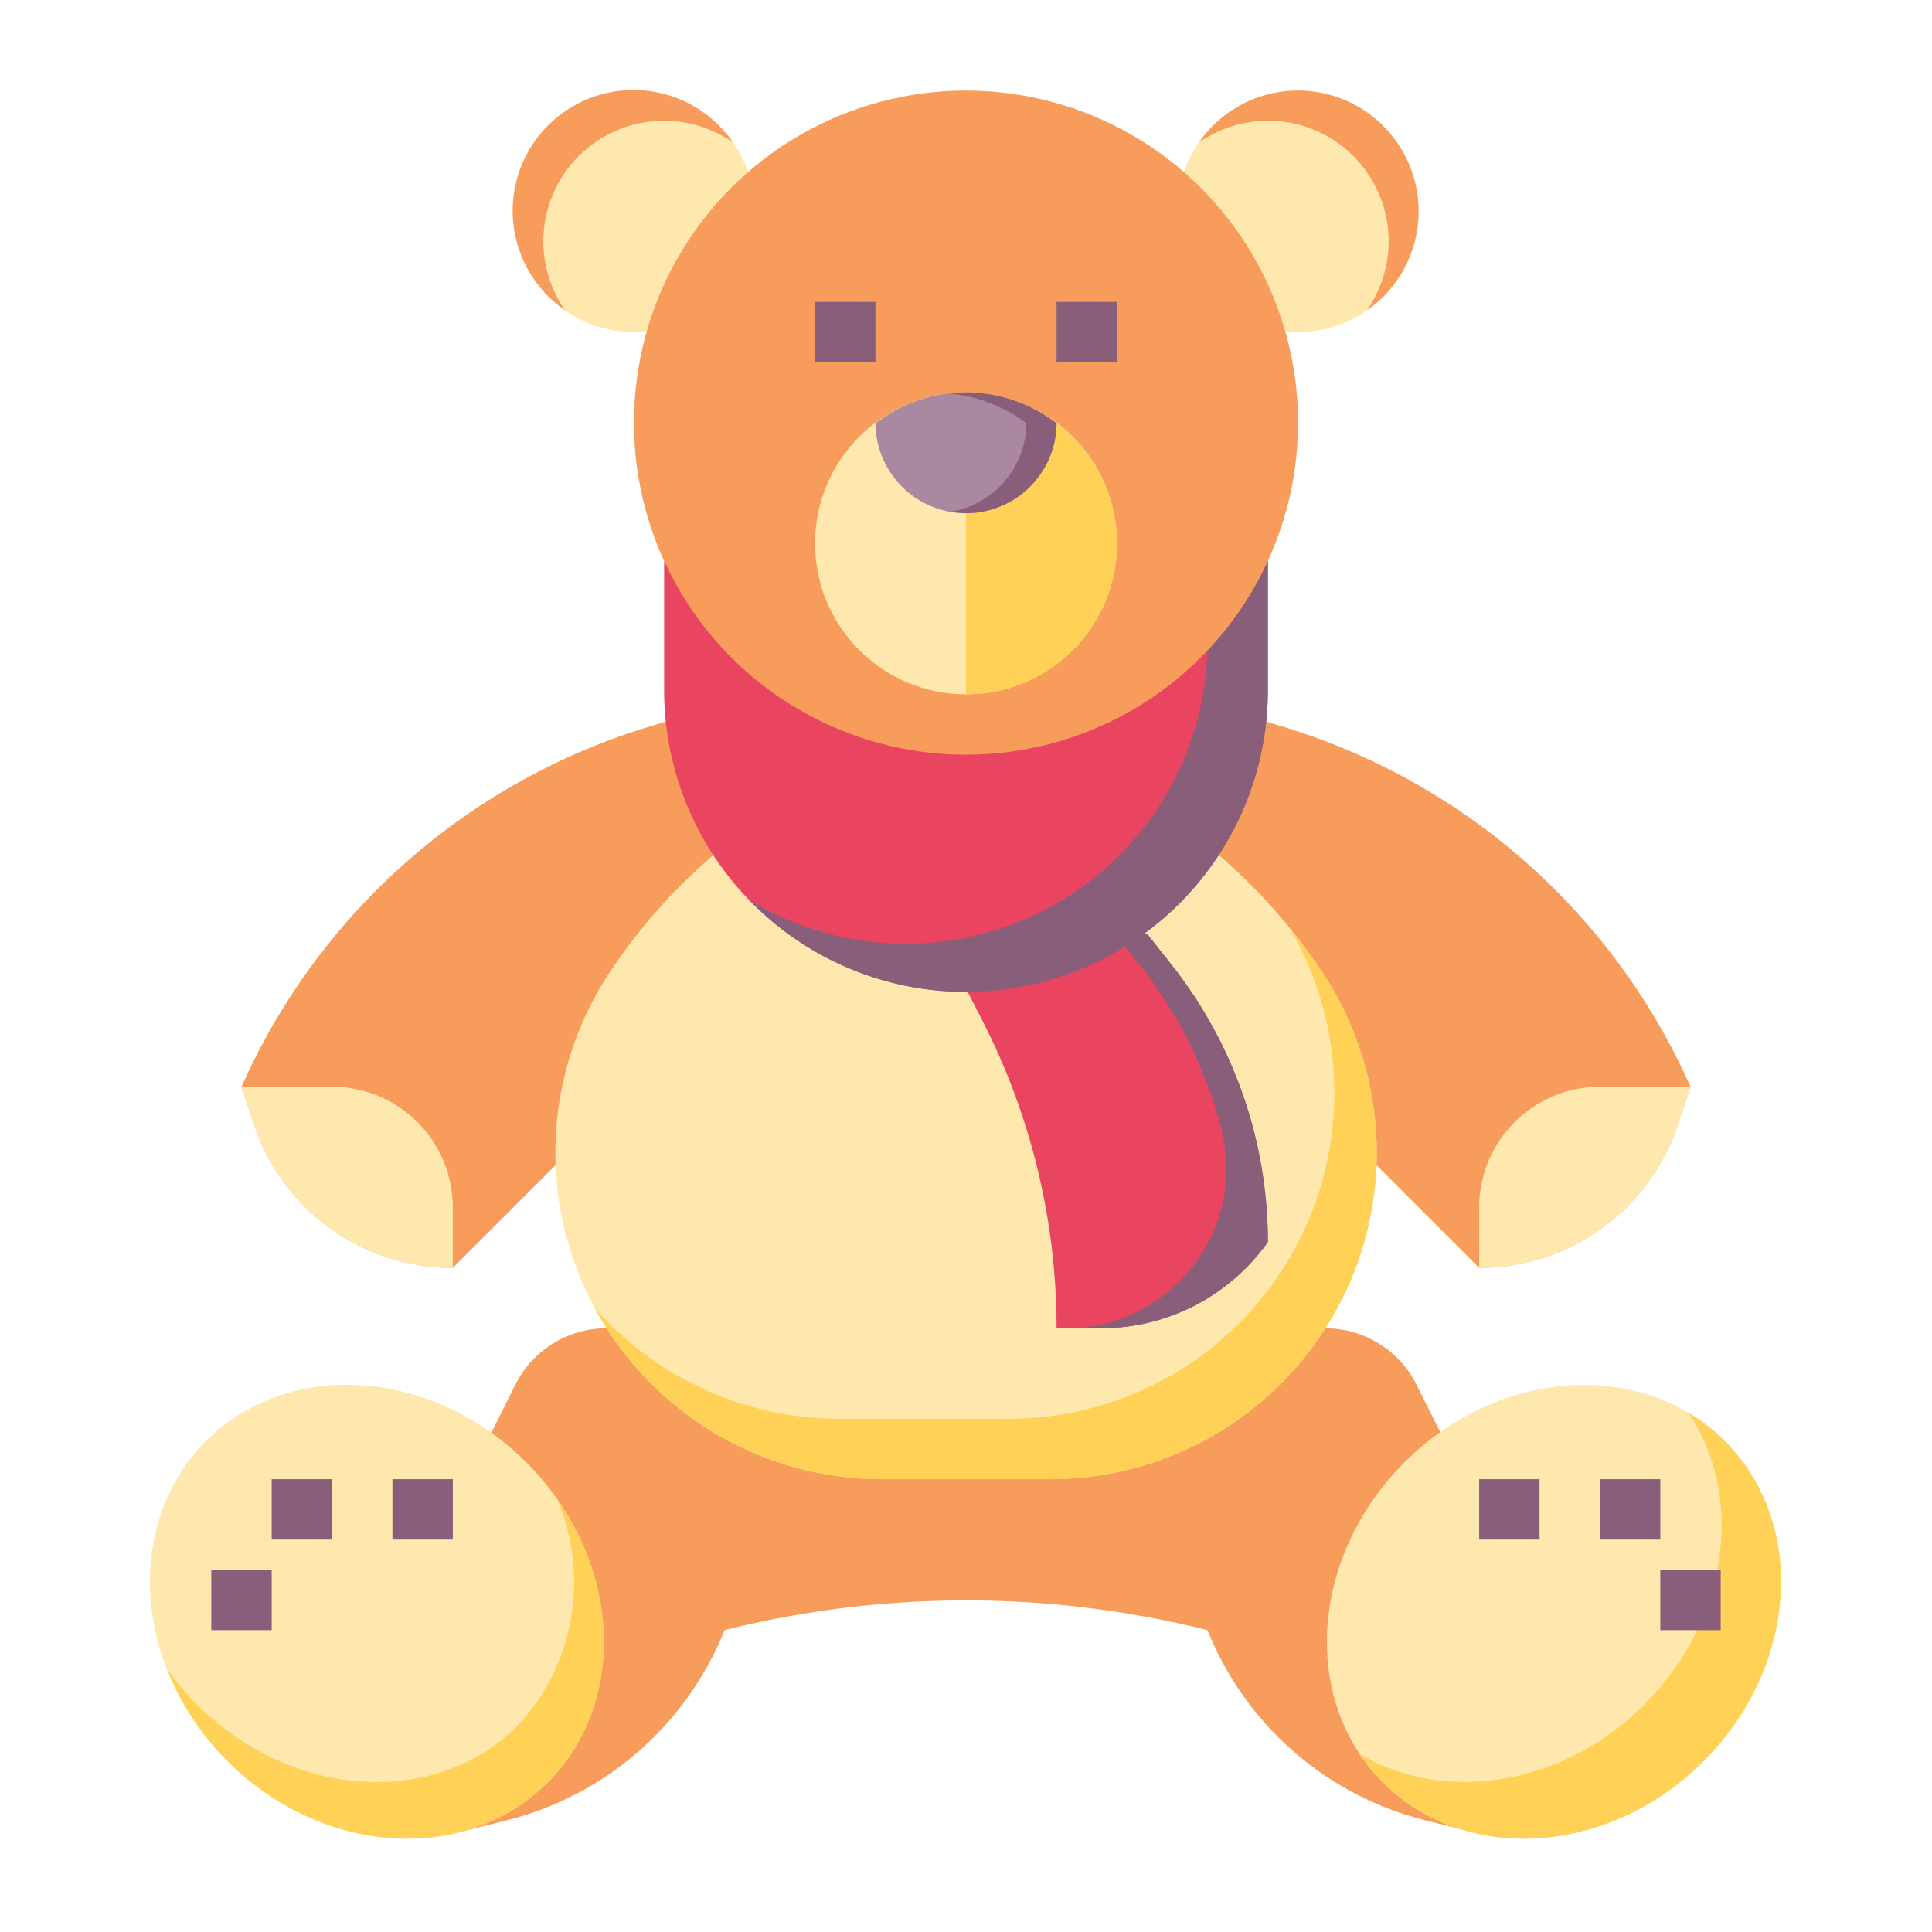<svg id="Flat" height="512" viewBox="0 0 64 64" width="512" xmlns="http://www.w3.org/2000/svg"><circle cx="21" cy="7" fill="#ffe8ae" r="4"/><path d="m18 8a3.995 3.995 0 0 1 6.281-3.281 4 4 0 1 0 -5.562 5.561 3.972 3.972 0 0 1 -.719-2.28z" fill="#f89c5b"/><circle cx="43" cy="7" fill="#ffe8ae" r="4"/><path d="m43 3a3.993 3.993 0 0 0 -3.281 1.719 3.994 3.994 0 0 1 5.562 5.561 4 4 0 0 0 -2.281-7.28z" fill="#f89c5b"/><path d="m45.606 38.606 3.394 3.394a6.937 6.937 0 0 0 6.581-4.743l.419-1.257a21.643 21.643 0 0 0 -13.413-11.9l-3.587-1.1h-14l-3.587 1.1a21.643 21.643 0 0 0 -13.413 11.9l.419 1.257a6.937 6.937 0 0 0 6.581 4.743l3.4-3.4z" fill="#f89c5b"/><path d="m49 40v2a6.937 6.937 0 0 0 6.581-4.743l.419-1.257h-3a4 4 0 0 0 -4 4z" fill="#ffe8ae"/><path d="m11 36h-3l.419 1.257a6.937 6.937 0 0 0 6.581 4.743v-2a4 4 0 0 0 -4-4z" fill="#ffe8ae"/><path d="m47.718 47.457-.792-1.584a3.389 3.389 0 0 0 -3.026-1.873h-23.8a3.389 3.389 0 0 0 -3.031 1.873l-.791 1.584-1.278 13.289 1.775-.443a10.524 10.524 0 0 0 7.225-6.303 32.988 32.988 0 0 1 16 0 10.523 10.523 0 0 0 7.22 6.3l1.889.473z" fill="#f89c5b"/><path d="m29 25-1.5.752a18.932 18.932 0 0 0 -7.286 6.431 10.821 10.821 0 0 0 -.985 10.161 10.816 10.816 0 0 0 9.982 6.656h5.578a10.816 10.816 0 0 0 9.984-6.656 10.821 10.821 0 0 0 -.985-10.161 18.932 18.932 0 0 0 -7.288-6.431l-1.5-.752z" fill="#ffe8ae"/><path d="m43.789 32.183c-.328-.492-.686-.961-1.057-1.419a10.795 10.795 0 0 1 -9.332 16.236h-5.583a10.811 10.811 0 0 1 -8.117-3.673 10.812 10.812 0 0 0 9.511 5.673h5.578a10.817 10.817 0 0 0 9-16.817z" fill="#ffd257"/><ellipse cx="12.49" cy="53.393" fill="#ffe8ae" rx="7" ry="8" transform="matrix(.707 -.707 .707 .707 -34.097 24.47)"/><path d="m18.438 49.631a6.968 6.968 0 0 1 -1.3 7.543c-2.734 2.733-7.482 2.417-10.606-.708a9.074 9.074 0 0 1 -1-1.186 8.891 8.891 0 0 0 2.008 3.063c3.125 3.124 7.873 3.441 10.607.707 2.406-2.406 2.447-6.373.291-9.419z" fill="#ffd257"/><ellipse cx="51.483" cy="53.393" fill="#ffe8ae" rx="8" ry="7" transform="matrix(.707 -.707 .707 .707 -22.676 52.043)"/><path d="m57.14 47.737a6.169 6.169 0 0 0 -1.2-.932c1.861 2.79 1.318 6.871-1.473 9.661-2.7 2.706-6.627 3.3-9.405 1.639a6.17 6.17 0 0 0 .765.945c2.734 2.734 7.483 2.417 10.607-.707s3.44-7.873.706-10.606z" fill="#ffd257"/><g fill="#895e7a"><path d="m7 52h2v2h-2z"/><path d="m9 49h2v2h-2z"/><path d="m13 49h2v2h-2z"/><path d="m55 52h2v2h-2z"/><path d="m53 49h2v2h-2z"/><path d="m49 49h2v2h-2z"/></g><path d="m32.055 32.858.483.941a22.364 22.364 0 0 1 2.462 10.201h1.48a6.758 6.758 0 0 0 5.52-2.859 14.807 14.807 0 0 0 -3.186-9.175l-.814-1.029-4 .063z" fill="#e94561"/><path d="m38.814 31.966-.814-1.029-1.042.016.8 1.013a14.8 14.8 0 0 1 2.7 5.417 5.3 5.3 0 0 1 -4.967 6.617h.989a6.758 6.758 0 0 0 5.52-2.859 14.807 14.807 0 0 0 -3.186-9.175z" fill="#895e7a"/><path d="m42 18.588v4.27a10 10 0 0 1 -2.929 7.071 10 10 0 0 1 -14.142 0 10 10 0 0 1 -2.929-7.071v-4.271z" fill="#e94561"/><path d="m40 18.587v2.684a10 10 0 0 1 -2.929 7.071 10 10 0 0 1 -12.241 1.478c.035.035.064.074.1.109a10 10 0 0 0 17.07-7.071v-4.27z" fill="#895e7a"/><circle cx="32" cy="14" fill="#f89c5b" r="11"/><circle cx="32" cy="18" fill="#ffe8ae" r="5"/><path d="m27 10h2v2h-2z" fill="#895e7a"/><path d="m35 10h2v2h-2z" fill="#895e7a"/><path d="m35 14.021a3 3 0 0 1 -3 2.979v6a4.985 4.985 0 0 0 3-8.979z" fill="#ffd257"/><path d="m32 17a3 3 0 0 0 3-2.979 4.912 4.912 0 0 0 -6 0 3 3 0 0 0 3 2.979z" fill="#aa889f"/><path d="m32 13a4.594 4.594 0 0 0 -.5.043 4.984 4.984 0 0 1 2.5.978 3 3 0 0 1 -2.5 2.929 3.06 3.06 0 0 0 .5.05 3 3 0 0 0 3-2.979 4.955 4.955 0 0 0 -3-1.021z" fill="#895e7a"/></svg>